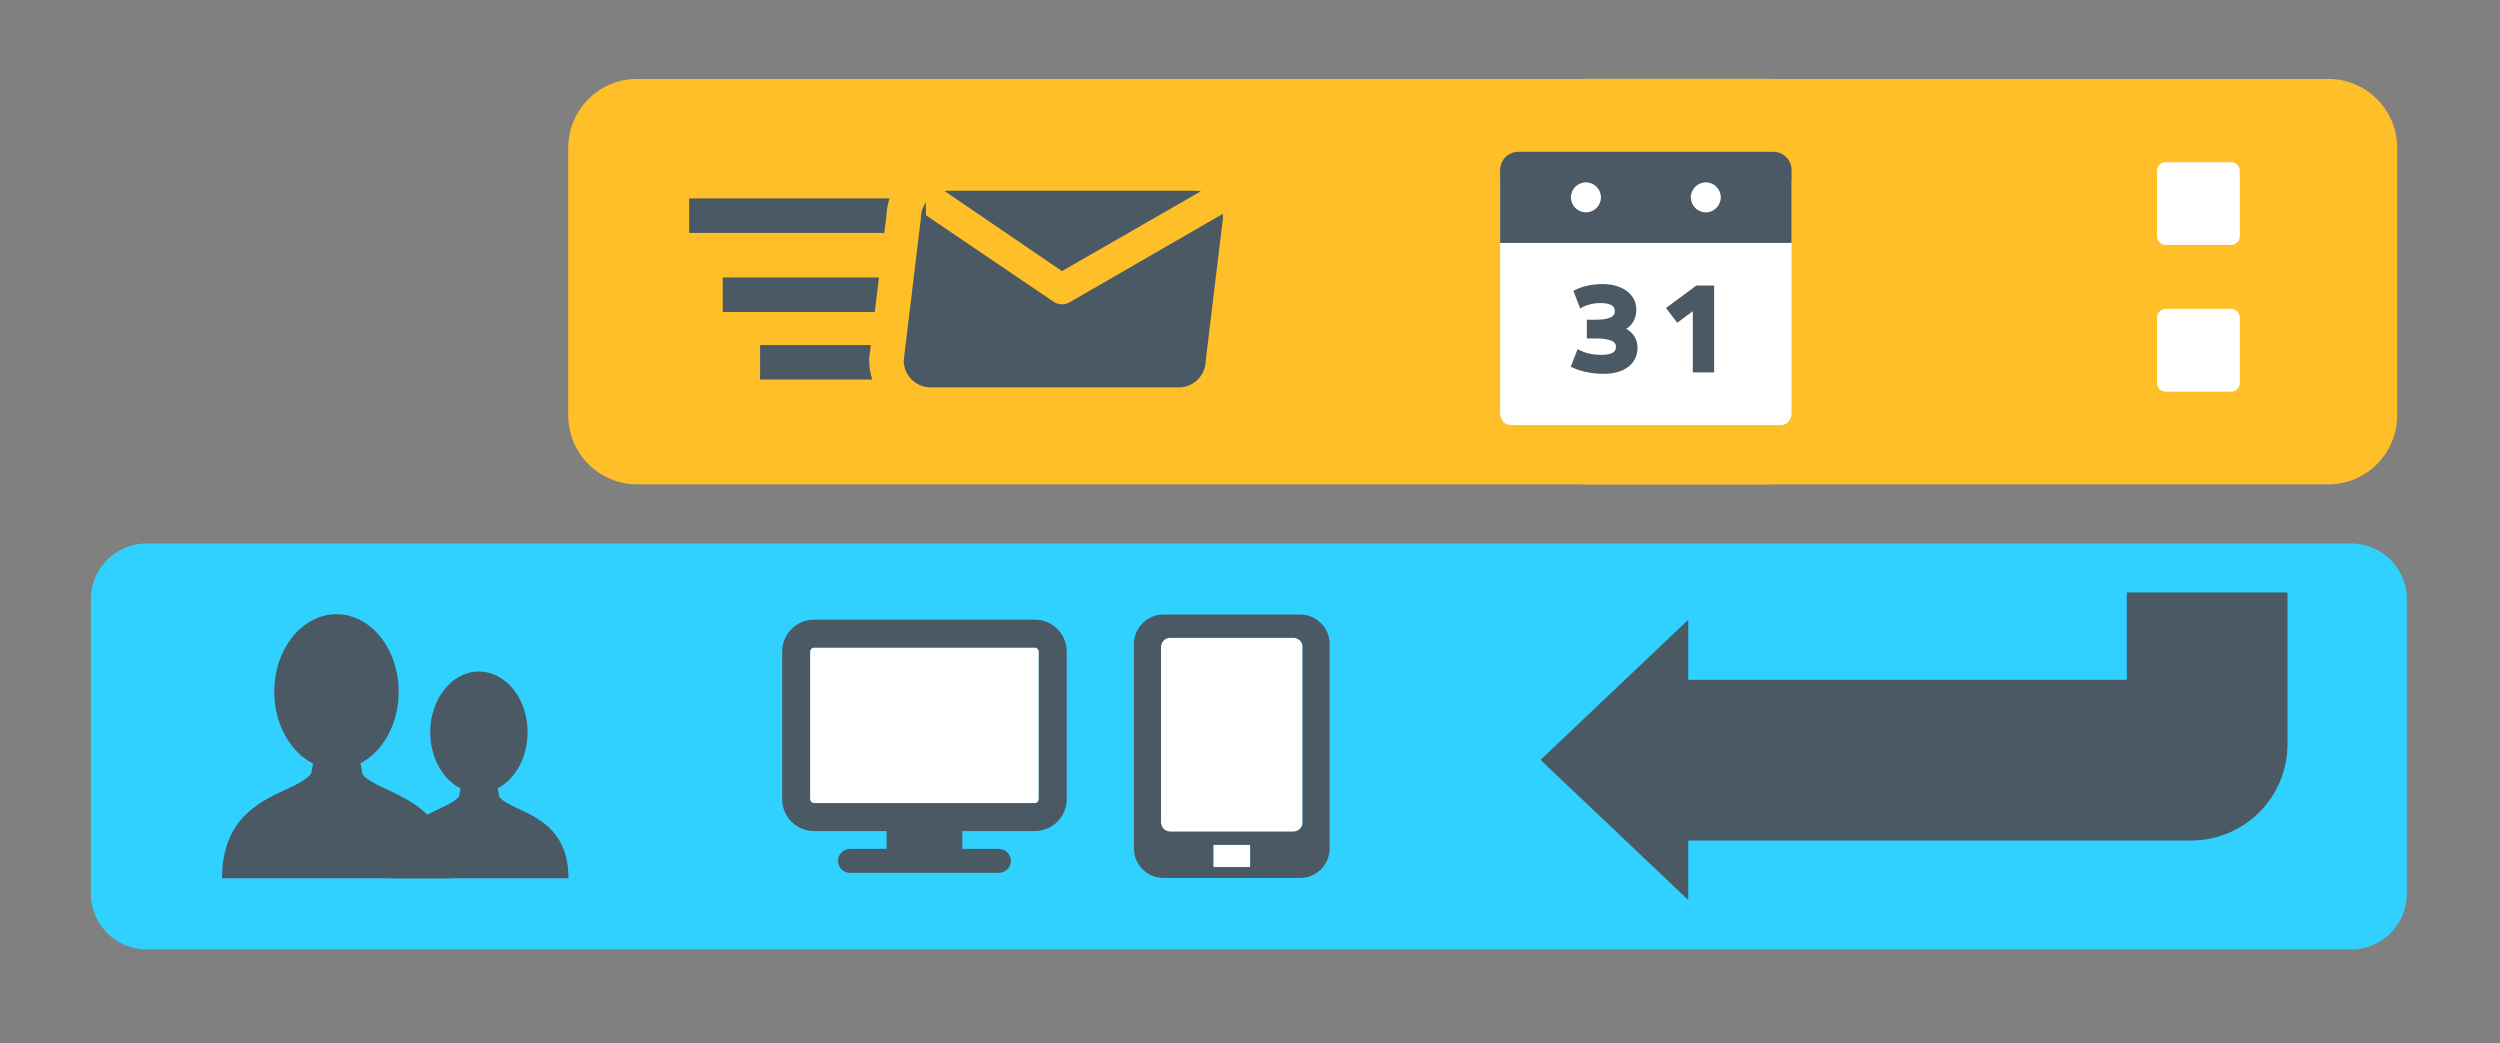 <?xml version="1.0" encoding="utf-8"?>
<svg id="master-artboard" viewBox="0 0 288.38 120.317" version="1.1" xmlns="http://www.w3.org/2000/svg" x="0px" y="0px" width="288.38px" height="120.317px" enable-background="new 0 0 335.986 235.19"><rect x="0" y="0" width="288.38" height="120.317" fill="#808080" stroke="none"/><rect id="ee-background" x="0" y="0" width="288.38" height="120.317" style="fill: white; fill-opacity: 0; pointer-events: none;"/>

<path fill="#5DC4E9" d="M328.898,165.511c0,4.281-3.469,7.752-7.748,7.752H15.163c-4.281,0-7.751-3.471-7.751-7.752v-40.864&#10;&#9;&#9;c0-4.278,3.47-7.749,7.751-7.749H321.15c4.279,0,7.748,3.471,7.748,7.749V165.511z" transform="matrix(0.831, 0, 0, 0.831, 4.322, -34.456)" style="fill: rgb(48, 209, 254);"/>









<path fill="#6FC3C1" d="M263.465,47.898c0,4.401-3.551,7.97-7.932,7.97H124.795c-4.381,0-7.932-3.568-7.932-7.97V17.077&#10;&#9;&#9;c0-4.402,3.551-7.971,7.932-7.971h130.738c4.381,0,7.932,3.568,7.932,7.971V47.898z" transform="matrix(1, 0, 0, 1, -51.319, 0)" style="fill: rgb(255, 191, 41);"/>
<path fill="#6FC3C1" d="M327.84,47.898c0,4.401-3.551,7.97-7.93,7.97h-85.664c-4.379,0-7.93-3.568-7.93-7.97V17.077&#10;&#9;&#9;c0-4.402,3.551-7.971,7.93-7.971h85.664c4.379,0,7.93,3.568,7.93,7.971V47.898z" transform="matrix(1, 0, 0, 1, -51.319, 0)" style="fill: rgb(255, 191, 41);"/>


<path fill="#FFFFFF" d="M316.686,27.257c0,0.552-0.449,1-1,1h-7.549c-0.551,0-1-0.448-1-1v-7.549c0-0.553,0.449-1,1-1h7.549&#10;&#9;&#9;c0.551,0,1,0.447,1,1V27.257z" transform="matrix(1, 0, 0, 1, -58.319, 0)"/>
<path fill="#FFFFFF" d="M316.686,44.176c0,0.552-0.449,1-1,1h-7.549c-0.551,0-1-0.448-1-1v-7.549c0-0.553,0.449-1,1-1h7.549&#10;&#9;&#9;c0.551,0,1,0.447,1,1V44.176z" transform="matrix(1, 0, 0, 1, -58.319, 0)"/>










<path fill="#4B5964" d="M40.225,160.309h13.103c0-9.422-8.136-9.577-10.185-11.962l-0.242-1.296&#10;&#9;&#9;c2.588-1.352,4.406-4.538,4.406-8.256c0-4.939-3.213-8.944-7.175-8.944s-7.177,4.005-7.177,8.944c0,3.75,1.852,6.955,4.477,8.286&#10;&#9;&#9;l-0.213,1.143c-1.869,2.506-10.284,2.502-10.284,12.085h13.103H40.225z" transform="matrix(1, 0, 0, 1, -1.319, -59)"/>
<path fill="#4B5964" d="M56.637,160.309h10.258c0-7.376-6.37-7.498-7.975-9.365l-0.189-1.014c2.025-1.059,3.45-3.554,3.45-6.464&#10;&#9;&#9;c0-3.867-2.516-7.003-5.617-7.003c-3.101,0-5.618,3.136-5.618,7.003c0,2.936,1.449,5.445,3.504,6.487l-0.166,0.895&#10;&#9;&#9;c-1.464,1.962-8.052,1.959-8.052,9.461h10.257H56.637z" transform="matrix(1, 0, 0, 1, -1.319, -59)"/>

<path fill="#4B5964" d="M130.816,26.868h22.514l0.246-2.036c0.026-0.677,0.155-1.328,0.358-1.943h-23.118V26.868z" transform="matrix(1, 0, 0, 1, -51.319, 0)"/>
<path fill="#4B5964" d="M151.583,41.333l0.027-0.239l0.156-1.293h-12.769v3.982h12.941c-0.228-0.697-0.356-1.44-0.356-2.211V41.333&#10;&#9;&#9;z" transform="matrix(1, 0, 0, 1, -51.319, 0)"/>
<path d="M 134.687 35.989 L 152.226 35.989 L 152.708 32.009 L 134.687 32.009 Z" fill="#4B5964" transform="matrix(1, 0, 0, 1, -51.319, 0)"/>
<path fill="#4B5964" d="M174.695,34.87c-0.025,0.014-0.045,0.024-0.066,0.036c-0.117,0.06-0.238,0.107-0.359,0.139&#10;&#9;&#9;c-0.014,0.005-0.023,0.008-0.037,0.01c-0.133,0.031-0.271,0.049-0.404,0.049h-0.004h-0.002c-0.135,0-0.27-0.018-0.404-0.049&#10;&#9;&#9;c-0.014-0.002-0.025-0.005-0.037-0.01c-0.121-0.031-0.242-0.079-0.359-0.139c-0.021-0.012-0.045-0.022-0.066-0.036&#10;&#9;&#9;c-0.02-0.011-0.043-0.019-0.061-0.032l-14.769-10.011v-1.503c-0.243,0.344-0.41,0.739-0.498,1.164&#10;&#9;&#9;c-0.004-0.002-0.008-0.003-0.008-0.006c-0.005,0.021-0.005,0.042-0.01,0.061c-0.034,0.188-0.059,0.379-0.059,0.573l-0.834,6.893&#10;&#9;&#9;l-0.094,0.8l-1.061,8.764c0,0.215,0.02,0.426,0.062,0.629c0.006,0.03,0.019,0.058,0.027,0.087c0.039,0.173,0.088,0.341,0.154,0.5&#10;&#9;&#9;c0.01,0.019,0.02,0.032,0.028,0.048c0.076,0.169,0.159,0.332,0.265,0.484c0.003,0.004,0.006,0.006,0.009,0.011&#10;&#9;&#9;c0.11,0.162,0.237,0.315,0.372,0.452c0.564,0.558,1.338,0.905,2.195,0.905h28.611c1.721,0,3.115-1.396,3.117-3.116l1.992-16.453&#10;&#9;&#9;c0-0.152-0.023-0.297-0.043-0.439l-17.598,10.158C174.734,34.852,174.715,34.859,174.695,34.87z" transform="matrix(1, 0, 0, 1, -51.319, 0)"/>
<path fill="#4B5964" d="M160.278,22.041l13.544,9.23l16.025-9.212c-0.188-0.033-0.375-0.057-0.57-0.057h-28.61&#10;&#9;&#9;C160.532,22.003,160.407,22.026,160.278,22.041z" transform="matrix(1, 0, 0, 1, -51.319, 0)"/>
<g transform="matrix(1, 0, 0, 1, -78.319, 0)">
		<path fill="#FFFFFF" d="M251.363,20.857v26.765c0,0.777,0.537,1.409,1.201,1.409h31.217c0.664,0,1.201-0.632,1.201-1.409V20.857&#10;&#9;&#9;&#9;H251.363z"/>
	</g>
<g transform="matrix(1, 0, 0, 1, -78.319, 0)">
		<path fill-rule="evenodd" clip-rule="evenodd" fill="#4B5964" d="M282.883,17.513h-29.42c-1.16,0-2.102,0.94-2.102,2.103v8.404&#10;&#9;&#9;&#9;h33.621v-8.404C284.982,18.453,284.043,17.513,282.883,17.513z M261.26,24.494c-0.957,0-1.73-0.773-1.73-1.73&#10;&#9;&#9;&#9;c0-0.952,0.773-1.727,1.73-1.727c0.953,0,1.729,0.774,1.729,1.727C262.988,23.721,262.213,24.494,261.26,24.494z M275.088,24.494&#10;&#9;&#9;&#9;c-0.955,0-1.729-0.773-1.729-1.73c0-0.952,0.773-1.727,1.729-1.727s1.727,0.774,1.727,1.727&#10;&#9;&#9;&#9;C276.814,23.721,276.043,24.494,275.088,24.494z"/>
	</g>
<path fill="#4B5964" stroke="#4B5964" stroke-width="0.5" stroke-miterlimit="10" d="M266.961,40.098&#10;&#9;&#9;c0,1.729-1.416,2.776-3.676,2.776c-1.129,0-2.408-0.218-3.457-0.694l0.6-1.551c0.789,0.381,1.742,0.558,2.559,0.558&#10;&#9;&#9;c1.402,0,1.986-0.408,1.986-1.171c0-0.871-0.898-1.225-2.613-1.225h-0.748v-1.66h0.775c1.566,0,2.451-0.341,2.451-1.253&#10;&#9;&#9;c0-0.789-0.682-1.17-1.934-1.17c-0.762,0-1.578,0.19-2.178,0.517l-0.6-1.551c0.75-0.382,1.838-0.654,3.076-0.654&#10;&#9;&#9;c2.096,0,3.621,1.049,3.621,2.695c0,1.116-0.572,1.852-1.484,2.246C266.32,38.273,266.961,39.063,266.961,40.098z" transform="matrix(1, 0, 0, 1, -78.319, 0)"/><path fill="#4B5964" stroke="#4B5964" stroke-width="0.5" stroke-miterlimit="10" d="M271.838,36.886l-0.994-1.307l3.24-2.396&#10;&#9;&#9;h1.715v9.527h-1.961v-7.309L271.838,36.886z" transform="matrix(1, 0, 0, 1, -78.319, 0)"/>
<g transform="matrix(1, 0, 0, 1, -1.319, -59)">
		<path fill="#FFFFFF" d="M120.687,133.698H95.225c-0.254,0-0.459,0.207-0.459,0.461v17.025c0,0.253,0.205,0.46,0.459,0.46h25.462&#10;&#9;&#9;&#9;c0.254,0,0.461-0.207,0.461-0.46v-17.025C121.148,133.905,120.941,133.698,120.687,133.698z"/>
	</g><path d="M 141.279 156.456 H 145.538 V 159.012 H 141.279 V 156.456 Z" fill="#FFFFFF" transform="matrix(1, 0, 0, 1, -1.319, -59)"/><path fill="#FFFFFF" d="M150.479,132.561h-14.143c-0.602,0-1.091,0.466-1.091,1.039v20.297c0,0.572,0.489,1.038,1.091,1.038&#10;&#9;&#9;&#9;h14.145c0.602,0,1.092-0.466,1.092-1.038V133.6C151.573,133.026,151.083,132.561,150.479,132.561z" transform="matrix(1, 0, 0, 1, -1.319, -59)"/><path fill="#4B5964" d="M151.289,129.888h-15.76c-1.882,0-3.407,1.526-3.407,3.409v23.565c0,1.883,1.525,3.409,3.407,3.409h15.76&#10;&#9;&#9;&#9;c1.882,0,3.406-1.526,3.406-3.409v-23.565C154.695,131.414,153.17,129.888,151.289,129.888z M145.538,159.012h-4.259v-2.556h4.259&#10;&#9;&#9;&#9;V159.012z M151.573,153.896c0,0.572-0.49,1.038-1.092,1.038h-14.145c-0.602,0-1.091-0.466-1.091-1.038V133.6&#10;&#9;&#9;&#9;c0-0.573,0.489-1.039,1.091-1.039h14.143c0.604,0,1.094,0.466,1.094,1.039V153.896z" transform="matrix(1, 0, 0, 1, -1.319, -59)"/><path fill="#4B5964" d="M120.687,130.479H95.225c-2.031,0-3.681,1.646-3.681,3.681v17.025c0,2.033,1.649,3.681,3.681,3.681h8.365&#10;&#9;&#9;&#9;v2.056h-4.223c-0.762,0-1.381,0.619-1.381,1.381c0,0.764,0.619,1.38,1.381,1.38h17.178c0.764,0,1.383-0.616,1.383-1.38&#10;&#9;&#9;&#9;c0-0.762-0.619-1.381-1.383-1.381h-4.223v-2.056h8.364c2.034,0,3.681-1.647,3.681-3.681v-17.025&#10;&#9;&#9;&#9;C124.368,132.125,122.721,130.479,120.687,130.479z M121.148,151.185c0,0.253-0.207,0.46-0.461,0.46H95.225&#10;&#9;&#9;&#9;c-0.254,0-0.459-0.207-0.459-0.46v-17.025c0-0.254,0.205-0.461,0.459-0.461h25.462c0.254,0,0.461,0.207,0.461,0.461V151.185z" transform="matrix(1, 0, 0, 1, -1.319, -59)"/>









<path fill="#4B5964" d="M229.021,146.654l17.037-16.156v6.915h50.592v-10.067h18.539v17.485&#10;&#9;&#9;c-0.004,6.146-4.975,11.117-11.123,11.124h-58.008v6.857L229.021,146.654z" transform="matrix(1, 0, 0, 1, -51.319, -59)"/>












</svg>